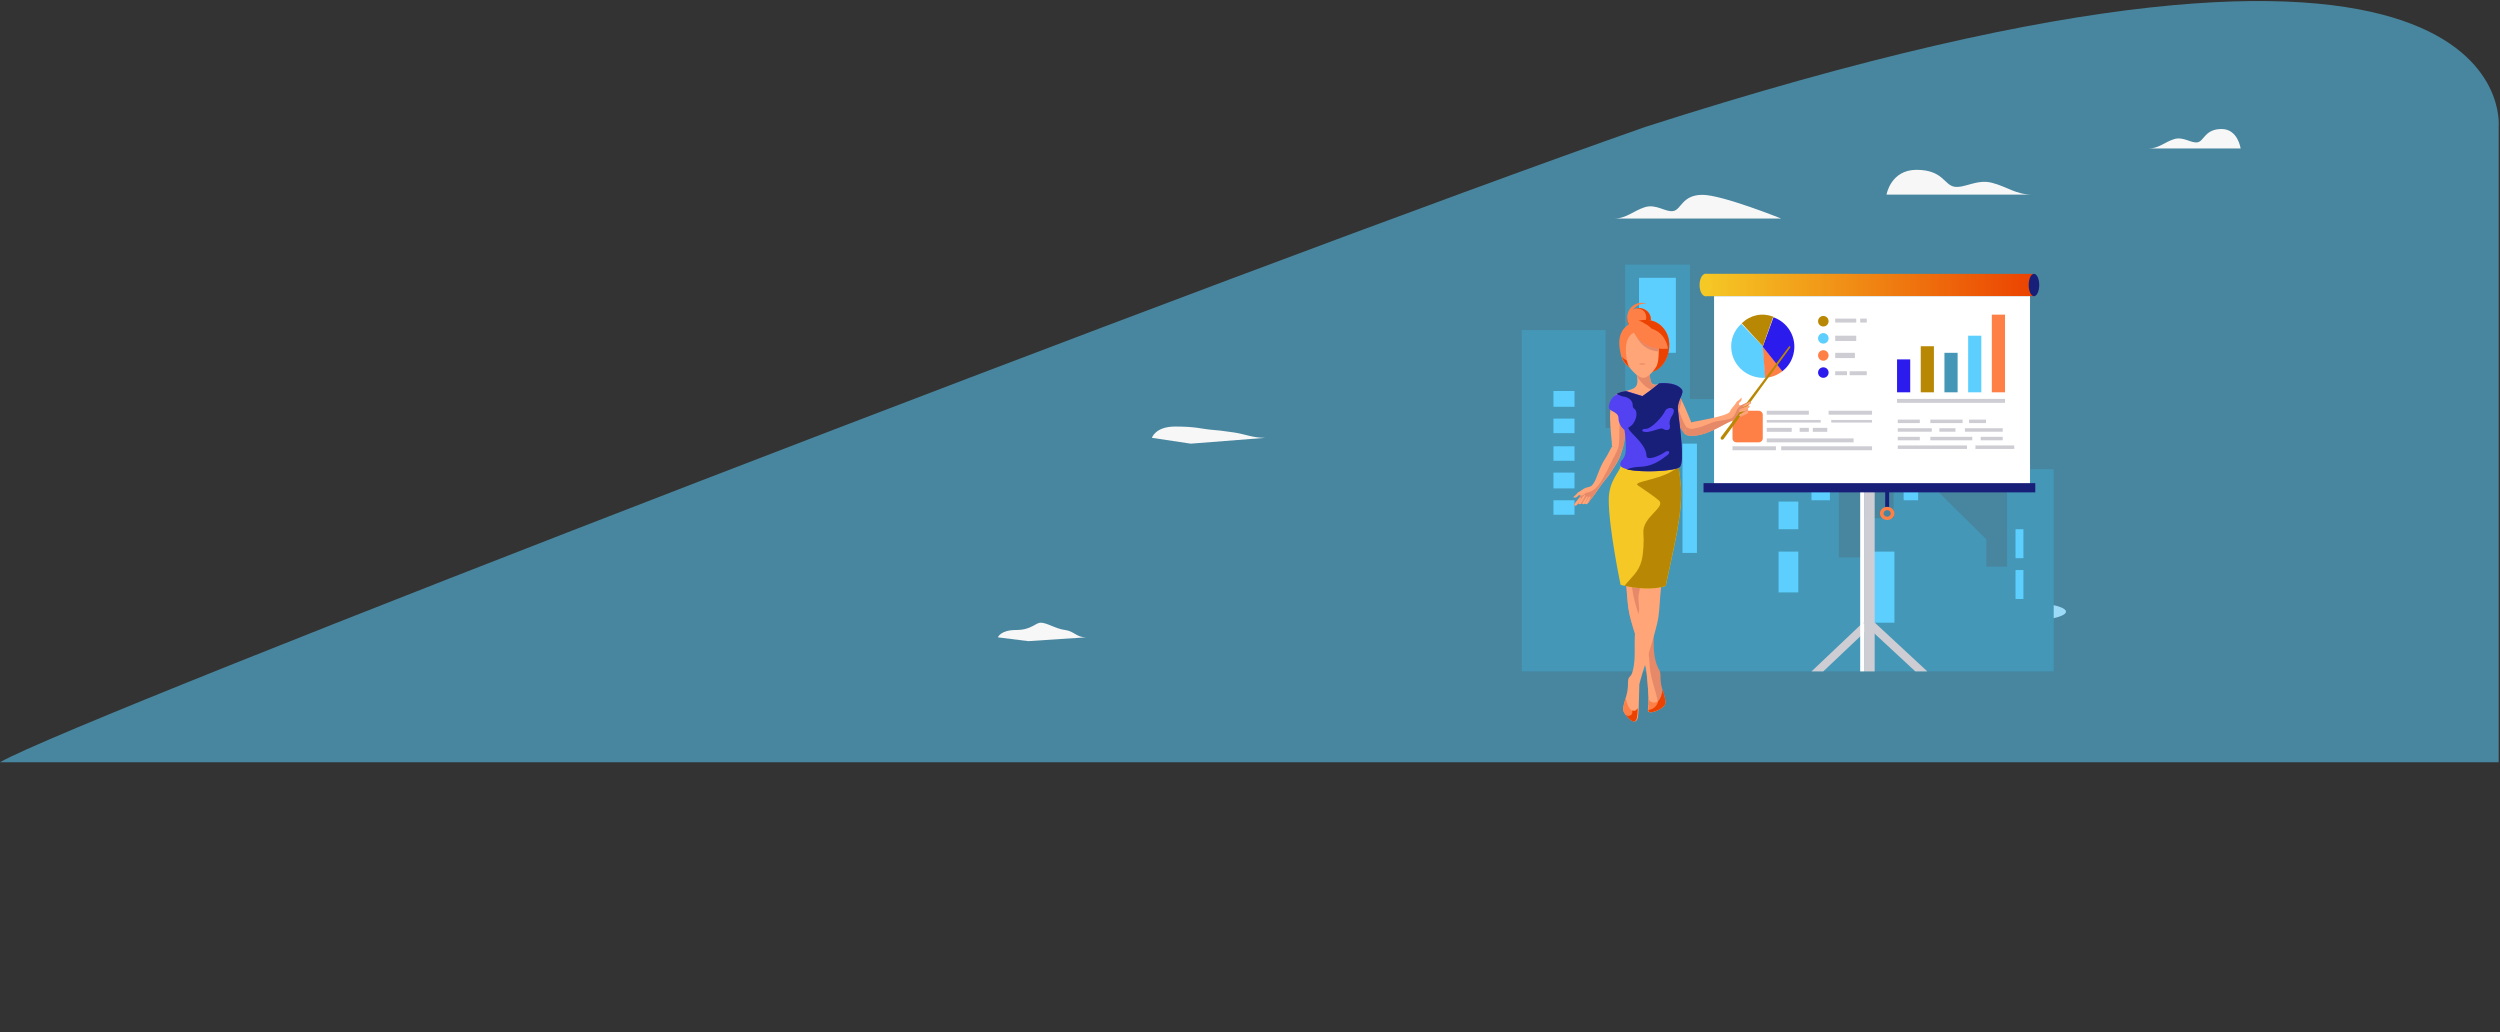 <svg width="1899" height="784" viewBox="0 0 1899 784" fill="none" xmlns="http://www.w3.org/2000/svg">
<rect x="0" y="0" width="1899" height="784" fill="#333333" stroke="none"/>
<path d="M1569.33 464.626C1569.33 469.015 1550.15 472.572 1526.49 472.572C1502.83 472.572 1483.65 469.015 1483.65 464.626C1483.65 460.237 1502.83 456.68 1526.49 456.68C1550.15 456.68 1569.33 460.237 1569.33 464.626Z" fill="#E6E8ED"/>
<path d="M1898 95.904V579.001H0C58.187 545.238 946 203.001 1249.5 96.501C1918.5 -118.5 1898 95.904 1898 95.904Z" fill="#5CCFFE" fill-opacity="0.53"/>
<path d="M791.11 473.016C786.343 472.662 784.031 478.545 771.795 478.545C759.933 478.545 758 484.126 758 484.126L780.994 487.001L825 484.126C817.546 484.126 815.994 479.431 809.029 478.545C802.065 477.659 795.875 473.371 791.11 473.016Z" fill="#F7F7F7"/>
<path d="M1293.2 148C1277.75 148 1277.14 159.144 1271.12 160.284C1265.1 161.424 1258.09 154.576 1249.29 157.428C1240.5 160.28 1235.41 166 1226 166H1353C1353 166 1308.19 148 1293.2 148Z" fill="#F7F7F7"/>
<path fill-rule="evenodd" clip-rule="evenodd" d="M1524.54 356.421V430.379H1508.77V409.625L1473.02 374.378V358.384H1465.96V327.805H1438.43V393.631H1413.73V423.445H1396.79V258.75H1343.86V354.911H1319.15V326.695H1305.05V303.174H1283.64V201H1234.47V325.223H1219.64V250.75H1156V510H1560V356.419L1524.54 356.421Z" fill="#4497B7"/>
<path d="M1273 211H1245V268H1273V211Z" fill="#5CCFFE"/>
<path d="M1366 381H1351V402H1366V381Z" fill="#5CCFFE"/>
<path d="M1366 419H1351V450H1366V419Z" fill="#5CCFFE"/>
<path d="M1364 268H1353V350H1364V268Z" fill="#5CCFFE"/>
<path d="M1289 337H1278V420H1289V337Z" fill="#5CCFFE"/>
<path d="M1439 419H1423V473H1439V419Z" fill="#5CCFFE"/>
<path d="M1390 307H1376V380H1390V307Z" fill="#5CCFFE"/>
<path d="M1457 336H1446V347H1457V336Z" fill="#5CCFFE"/>
<path d="M1457 369H1446V380H1457V369Z" fill="#5CCFFE"/>
<path d="M1457 353H1446V364H1457V353Z" fill="#5CCFFE"/>
<path d="M1537 402H1531V424H1537V402Z" fill="#5CCFFE"/>
<path d="M1537 433H1531V455H1537V433Z" fill="#5CCFFE"/>
<path d="M1196 380H1180V391H1196V380Z" fill="#5CCFFE"/>
<path d="M1196 359H1180V371H1196V359Z" fill="#5CCFFE"/>
<path d="M1196 339H1180V350H1196V339Z" fill="#5CCFFE"/>
<path d="M1196 318H1180V329H1196V318Z" fill="#5CCFFE"/>
<path d="M1196 297H1180V309H1196V297Z" fill="#5CCFFE"/>
<path d="M1455.77 129C1475.97 129 1476.76 140.651 1484.63 141.845C1492.5 143.039 1501.65 135.87 1513.15 138.858C1524.64 141.845 1531.29 147.819 1543.59 147.819H1433C1433 147.819 1436.19 129 1455.77 129Z" fill="#F7F7F7"/>
<path d="M1687.56 98C1674.78 98 1674.28 107.154 1669.31 108.091C1664.33 109.027 1658.53 103.401 1651.26 105.744C1643.99 108.087 1639.78 112.786 1632 112.786H1701.97C1701.97 112.786 1699.95 98 1687.56 98Z" fill="#F7F7F7"/>
<path d="M1384.95 510H1376L1415.05 473H1424L1384.95 510Z" fill="#CECDD3"/>
<path d="M1424 369H1416V510H1424V369Z" fill="#CECDD3"/>
<path d="M1413 510H1416V369H1413V510Z" fill="white"/>
<path d="M1454.87 510H1464L1424.13 473H1415L1454.87 510Z" fill="#CECDD3"/>
<path d="M1295 208V225H1545V208.008L1295 208Z" fill="url(#paint0_linear_108_2)"/>
<path d="M1435 369H1432V387H1435V369Z" fill="#181F79"/>
<path d="M1302 225V371H1542V225H1302Z" fill="white"/>
<path d="M1546 367H1294V374H1546V367Z" fill="#181F79"/>
<path d="M1433.5 385C1432.04 385.002 1430.64 385.529 1429.61 386.466C1428.58 387.403 1428 388.674 1428 389.999C1428 391.325 1428.58 392.596 1429.61 393.533C1430.64 394.471 1432.04 394.998 1433.5 395C1434.96 394.998 1436.36 394.471 1437.39 393.534C1438.42 392.596 1439 391.325 1439 389.999C1439 388.674 1438.42 387.403 1437.39 386.465C1436.36 385.528 1434.96 385.001 1433.5 385ZM1433.5 392.5C1432.77 392.5 1432.07 392.236 1431.55 391.767C1431.04 391.298 1430.75 390.663 1430.75 389.999C1430.75 389.336 1431.04 388.701 1431.55 388.232C1432.07 387.763 1432.77 387.499 1433.5 387.498C1434.23 387.499 1434.93 387.763 1435.44 388.232C1435.96 388.701 1436.25 389.336 1436.25 389.999C1436.25 390.663 1435.96 391.298 1435.44 391.767C1434.93 392.236 1434.23 392.5 1433.5 392.5V392.5Z" fill="#FE8046"/>
<path d="M1451 273H1441V298H1451V273Z" fill="#2B1BED"/>
<path d="M1469 263H1459V298H1469V263Z" fill="#B88704"/>
<path d="M1487 268H1477V298H1487V268Z" fill="#4497B7"/>
<path d="M1505 255H1495V298H1505V255Z" fill="#5CCFFE"/>
<path d="M1523 239H1513V298H1523V239Z" fill="#FE8046"/>
<path d="M1523 303H1441V306H1523V303Z" fill="#CECDD3"/>
<path d="M1322.69 246C1320.02 248.386 1317.94 251.341 1316.62 254.636C1315.31 257.931 1314.78 261.478 1315.08 265.004C1315.55 271.273 1318.54 277.106 1323.4 281.219C1328.26 285.333 1334.59 287.39 1341 286.939L1339.25 263.294L1322.69 246Z" fill="#5CCFFE"/>
<path d="M1340.75 287C1345.59 286.705 1350.22 284.932 1354 281.924L1339 263L1340.75 287Z" fill="#FE8046"/>
<path d="M1347.15 241L1339 263.325L1353.82 282C1357.4 279.29 1360.09 275.602 1361.57 271.392C1363.74 265.47 1363.43 258.942 1360.73 253.242C1358.02 247.542 1353.14 243.139 1347.15 241V241Z" fill="#2B1BED"/>
<path d="M1323 245.564L1339.03 263L1347 240.526C1338.37 237.351 1329.69 239.178 1323 245.564Z" fill="#B88704"/>
<path d="M1410 242H1394V245H1410V242Z" fill="#CECDD3"/>
<path d="M1418 242H1413V245H1418V242Z" fill="#CECDD3"/>
<path d="M1409 268H1394V272H1409V268Z" fill="#CECDD3"/>
<path d="M1418 282H1405V285H1418V282Z" fill="#CECDD3"/>
<path d="M1403 282H1394V285H1403V282Z" fill="#CECDD3"/>
<path d="M1403 255H1394V259H1403V255Z" fill="#CECDD3"/>
<path d="M1410 255H1403V259H1410V255Z" fill="#CECDD3"/>
<path d="M1385 240C1383.94 240.001 1382.92 240.422 1382.17 241.171C1381.42 241.92 1381 242.936 1381 243.996C1381 244.522 1381.1 245.042 1381.3 245.528C1381.5 246.013 1381.8 246.455 1382.17 246.827C1382.54 247.199 1382.98 247.494 1383.47 247.695C1383.95 247.896 1384.47 248 1385 248C1385.52 248.001 1386.04 247.898 1386.53 247.697C1387.02 247.496 1387.46 247.201 1387.83 246.829C1388.2 246.457 1388.5 246.015 1388.7 245.529C1388.9 245.043 1389 244.522 1389 243.996C1389 243.471 1388.9 242.951 1388.69 242.466C1388.49 241.981 1388.2 241.54 1387.83 241.169C1387.45 240.798 1387.01 240.504 1386.53 240.303C1386.04 240.102 1385.52 239.999 1385 240Z" fill="#B88704"/>
<path d="M1385 253C1383.94 253 1382.92 253.422 1382.17 254.172C1381.42 254.922 1381 255.94 1381 257C1381 258.061 1381.42 259.078 1382.17 259.829C1382.92 260.579 1383.94 261 1385 261C1385.52 261.001 1386.04 260.898 1386.53 260.697C1387.01 260.497 1387.46 260.202 1387.83 259.831C1388.2 259.459 1388.49 259.018 1388.7 258.532C1388.9 258.047 1389 257.526 1389 257C1389 256.475 1388.9 255.954 1388.69 255.468C1388.49 254.983 1388.2 254.541 1387.83 254.17C1387.45 253.798 1387.01 253.504 1386.53 253.303C1386.04 253.102 1385.52 252.999 1385 253V253Z" fill="#5CCFFE"/>
<path d="M1385 266C1383.94 266 1382.92 266.422 1382.17 267.172C1381.42 267.922 1381 268.939 1381 270C1381 270.525 1381.1 271.045 1381.3 271.531C1381.5 272.016 1381.8 272.457 1382.17 272.829C1382.54 273.2 1382.98 273.495 1383.47 273.696C1383.95 273.897 1384.47 274 1385 274C1385.52 274.001 1386.04 273.898 1386.53 273.698C1387.01 273.497 1387.46 273.202 1387.83 272.831C1388.2 272.459 1388.49 272.018 1388.7 271.532C1388.9 271.046 1389 270.526 1389 270C1389 269.474 1388.9 268.953 1388.69 268.468C1388.49 267.982 1388.2 267.541 1387.83 267.17C1387.45 266.798 1387.01 266.504 1386.53 266.303C1386.04 266.102 1385.52 265.999 1385 266V266Z" fill="#FE8046"/>
<path d="M1385 279C1384.47 279 1383.95 279.103 1383.47 279.304C1382.98 279.505 1382.54 279.8 1382.17 280.171C1381.8 280.543 1381.5 280.984 1381.3 281.469C1381.1 281.955 1381 282.475 1381 283.001C1381 284.061 1381.42 285.078 1382.17 285.828C1382.92 286.578 1383.94 287 1385 287C1385.52 287.001 1386.04 286.898 1386.53 286.697C1387.01 286.496 1387.45 286.202 1387.83 285.831C1388.2 285.459 1388.49 285.018 1388.69 284.533C1388.9 284.047 1389 283.526 1389 283.001C1389 282.475 1388.9 281.954 1388.7 281.468C1388.49 280.982 1388.2 280.541 1387.83 280.169C1387.46 279.797 1387.01 279.503 1386.53 279.302C1386.04 279.102 1385.52 278.999 1385 279V279Z" fill="#2B1BED"/>
<path d="M1335.93 312H1319.07C1317.37 312 1316 313.382 1316 315.087V332.913C1316 334.618 1317.37 336 1319.07 336H1335.93C1337.63 336 1339 334.618 1339 332.913V315.087C1339 313.382 1337.63 312 1335.93 312Z" fill="#FE8046"/>
<path d="M1374 312H1342V315H1374V312Z" fill="#CECDD3"/>
<path d="M1422 312H1389V315H1422V312Z" fill="#CECDD3"/>
<path d="M1383 319H1342V321H1383V319Z" fill="#CECDD3"/>
<path d="M1374 325H1367V328H1374V325Z" fill="#CECDD3"/>
<path d="M1388 325H1377V328H1388V325Z" fill="#CECDD3"/>
<path d="M1422 319H1391V321H1422V319Z" fill="#CECDD3"/>
<path d="M1361 325H1342V328H1361V325Z" fill="#CECDD3"/>
<path d="M1408 333H1342V336H1408V333Z" fill="#CECDD3"/>
<path d="M1422 339H1353V342H1422V339Z" fill="#CECDD3"/>
<path d="M1349 339H1316V342H1349V339Z" fill="#CECDD3"/>
<path d="M1458.29 318.726H1441.54V321.375H1458.29V318.726Z" fill="#CECDD3"/>
<path d="M1467.39 325.275H1441.54V327.924H1467.39V325.275Z" fill="#CECDD3"/>
<path d="M1490.79 318.726H1466.27V321.375H1490.79V318.726Z" fill="#CECDD3"/>
<path d="M1508.57 318.726H1495.68V321.375H1508.57V318.726Z" fill="#CECDD3"/>
<path d="M1521.26 325.275H1492.54V327.924H1521.26V325.275Z" fill="#CECDD3"/>
<path d="M1458.29 331.807H1441.54V334.456H1458.29V331.807Z" fill="#CECDD3"/>
<path d="M1494.16 338.356H1441.54V341.006H1494.16V338.356Z" fill="#CECDD3"/>
<path d="M1498.15 331.807H1466.27V334.456H1498.15V331.807Z" fill="#CECDD3"/>
<path d="M1521.26 331.807H1504.53V334.456H1521.26V331.807Z" fill="#CECDD3"/>
<path d="M1530.04 338.356H1500.53V341.006H1530.04V338.356Z" fill="#CECDD3"/>
<path d="M1485.35 325.275H1473.14V327.924H1485.35V325.275Z" fill="#CECDD3"/>
<path d="M1545 208C1542.79 208 1541 211.807 1541 216.5C1541 221.193 1542.79 225 1545 225C1547.2 225 1549 221.196 1549 216.5C1549 211.804 1547.21 208 1545 208Z" fill="#181F79"/>
<path d="M1295.5 208C1293.01 208 1291 211.807 1291 216.5C1291 221.193 1293.01 225 1295.5 225C1297.99 225 1300 221.196 1300 216.5C1300 211.804 1297.99 208 1295.5 208Z" fill="#F5C825"/>
<path fill-rule="evenodd" clip-rule="evenodd" d="M1245 234C1243.82 234 1242.65 234.219 1241.56 234.646C1240.46 235.073 1239.47 235.7 1238.64 236.489C1237.8 237.278 1237.14 238.215 1236.69 239.247C1236.23 240.278 1236 241.384 1236 242.5C1236 243.616 1236.23 244.722 1236.68 245.753C1237.14 246.784 1237.8 247.721 1238.63 248.511C1239.47 249.3 1240.46 249.926 1241.55 250.353C1242.65 250.78 1243.82 251 1245 251C1246.18 251.001 1247.35 250.781 1248.44 250.354C1249.53 249.927 1250.53 249.301 1251.36 248.512C1252.2 247.722 1252.86 246.785 1253.31 245.754C1253.77 244.722 1254 243.617 1254 242.5C1254 240.245 1253.05 238.083 1251.36 236.489C1249.68 234.895 1247.39 234 1245 234V234Z" fill="#FE8046"/>
<path fill-rule="evenodd" clip-rule="evenodd" d="M1245 234C1244 234.011 1243.01 234.18 1242.07 234.499C1242.56 234.41 1243.05 234.364 1243.55 234.361C1252.79 234.361 1252.78 247.913 1243.55 247.913C1237.61 247.913 1235.51 242.336 1237.2 238.335C1236.42 239.601 1236.01 241.037 1236 242.5C1236 243.616 1236.23 244.722 1236.68 245.753C1237.14 246.784 1237.8 247.721 1238.63 248.511C1239.47 249.3 1240.46 249.926 1241.55 250.353C1242.65 250.78 1243.82 251 1245 251C1246.18 251.001 1247.35 250.781 1248.44 250.354C1249.53 249.927 1250.53 249.301 1251.36 248.512C1252.2 247.722 1252.86 246.785 1253.31 245.754C1253.77 244.722 1254 243.617 1254 242.5C1254 240.245 1253.05 238.083 1251.36 236.489C1249.68 234.895 1247.39 234 1245 234V234Z" fill="#EB4201"/>
<path fill-rule="evenodd" clip-rule="evenodd" d="M1241.45 231.522C1238.92 233.008 1237.09 235.438 1236.36 238.276C1235.62 241.115 1236.04 244.131 1237.52 246.659C1238.36 248.092 1239.51 249.317 1240.89 250.242C1242.27 251.166 1243.84 251.767 1245.48 252C1243.14 251.108 1241.18 249.444 1239.91 247.283C1238.43 244.754 1238.01 241.738 1238.74 238.9C1239.48 236.061 1241.31 233.631 1243.84 232.145C1246 230.873 1248.52 230.377 1251 230.739C1249.45 230.141 1247.79 229.901 1246.14 230.037C1244.48 230.172 1242.88 230.68 1241.45 231.522V231.522Z" fill="#FE8046"/>
<path fill-rule="evenodd" clip-rule="evenodd" d="M1224.57 339C1222.73 341.97 1221.45 345.142 1219.55 347.999C1213.91 356.453 1213.27 363.939 1209.79 368.014C1209.08 369.017 1208 369.704 1206.79 369.926C1204.08 370.4 1201.65 371.833 1199.93 373.957C1198.29 375.812 1201.6 375.172 1199.94 377.622C1198.97 379.068 1195.63 382.97 1196.03 383.534C1196.86 384.682 1197.91 383.519 1199.04 382.118C1199.14 382.321 1199.29 382.495 1199.47 382.625C1199.66 382.755 1199.87 382.836 1200.1 382.861C1200.32 382.885 1200.55 382.853 1200.76 382.766C1200.97 382.679 1201.15 382.54 1201.29 382.363C1201.47 382.538 1201.68 382.673 1201.92 382.761C1202.15 382.849 1202.4 382.888 1202.65 382.875C1202.9 382.863 1203.15 382.798 1203.37 382.686C1203.59 382.575 1203.79 382.418 1203.95 382.226C1205.1 383.157 1206.15 382.646 1207.18 381.005C1208.27 379.255 1210.56 376.884 1213.62 372.211C1217.64 366.089 1221.21 362.733 1223.96 358.257C1226.35 354.354 1230.35 349.467 1231.99 342.385C1232.29 341.076 1225.32 339.405 1224.57 339Z" fill="#FFA578"/>
<path fill-rule="evenodd" clip-rule="evenodd" d="M1229.29 340C1227.85 343.948 1225.58 347.499 1223.76 351.449C1221.93 355.441 1220.24 358.423 1218.14 362.302C1214.77 368.53 1211.46 373.23 1204.64 374.36C1203.55 375.655 1202.02 376.485 1200.34 376.681C1200.26 376.987 1200.12 377.277 1199.94 377.537C1198.97 379.002 1195.63 382.956 1196.03 383.527C1196.86 384.691 1197.91 383.512 1199.04 382.093C1199.14 382.298 1199.29 382.475 1199.47 382.607C1199.66 382.739 1199.87 382.821 1200.1 382.846C1200.32 382.87 1200.55 382.837 1200.76 382.749C1200.97 382.661 1201.15 382.521 1201.29 382.342C1201.47 382.518 1201.68 382.655 1201.92 382.745C1202.15 382.834 1202.4 382.874 1202.65 382.86C1202.9 382.847 1203.15 382.782 1203.37 382.669C1203.59 382.556 1203.79 382.397 1203.95 382.203C1205.1 383.146 1206.15 382.628 1207.18 380.965C1208.27 379.192 1210.56 376.789 1213.62 372.054C1217.64 365.851 1221.21 362.449 1223.96 357.914C1226.35 353.958 1230.35 349.006 1231.99 341.83C1232.12 341.243 1230.84 340.587 1229.29 340Z" fill="#E68969"/>
<path fill-rule="evenodd" clip-rule="evenodd" d="M1195 377.558C1196.25 378.421 1197.76 378.029 1199.05 376.308C1200.44 376.103 1201.75 375.425 1202.77 374.368L1204 371L1198.67 373.987C1197.59 375.338 1196.35 376.537 1195 377.558V377.558Z" fill="#FFA578"/>
<path fill-rule="evenodd" clip-rule="evenodd" d="M1199.44 378.797C1198.35 379.956 1197.32 381.168 1196.37 382.428C1195.86 383.087 1195.91 383.698 1196.3 383.883C1196.69 384.067 1197.17 384.129 1197.83 383.333C1198.9 382.066 1199.86 380.723 1200.69 379.318C1201.42 378.141 1200.8 377.315 1199.44 378.797Z" fill="#FFA578"/>
<path fill-rule="evenodd" clip-rule="evenodd" d="M1202.63 376.869C1201.4 378.503 1200.46 380.133 1199.25 381.76C1198.77 382.407 1199.06 382.724 1199.47 382.899C1199.86 383.067 1200.33 383.118 1200.89 382.291C1201.97 380.693 1202.94 379.023 1203.78 377.294C1204.34 376.079 1203.79 375.321 1202.63 376.869Z" fill="#FFA578"/>
<path fill-rule="evenodd" clip-rule="evenodd" d="M1204.7 377.749C1203.74 379.15 1203.1 380.465 1202.16 381.862C1201.78 382.414 1202.14 382.74 1202.51 382.902C1202.87 383.057 1203.3 383.113 1203.72 382.403C1204.55 381.026 1205.27 379.59 1205.88 378.107C1206.29 377.053 1205.61 376.426 1204.7 377.749Z" fill="#FFA578"/>
<path fill-rule="evenodd" clip-rule="evenodd" d="M1206.72 377.823C1205.68 379.393 1205.22 380.208 1204.19 381.77C1203.79 382.39 1204.09 382.708 1204.49 382.889C1204.88 383.065 1205.34 383.127 1205.81 382.329C1206.61 381.04 1207.29 379.681 1207.85 378.269C1208.3 377.093 1207.7 376.339 1206.72 377.823Z" fill="#FFA578"/>
<path fill-rule="evenodd" clip-rule="evenodd" d="M1244.6 243.564C1225.64 247.709 1230.24 264.615 1231.13 269.075C1232.89 277.825 1240.94 283 1251.32 283C1265.01 283 1272.66 262.827 1264.9 251.145C1259.01 242.271 1249.96 242.39 1244.6 243.564Z" fill="#FE8046"/>
<path fill-rule="evenodd" clip-rule="evenodd" d="M1244.83 243.564C1244.71 243.59 1244.61 243.622 1244.49 243.648C1244.73 243.692 1244.97 243.73 1245.2 243.783C1246.77 244.18 1248.23 244.903 1249.5 245.905C1252.94 247.514 1255.63 250.38 1257.02 253.913C1258.45 257.206 1258.74 260.882 1257.86 264.361C1256.91 268.19 1253.94 271.482 1250.55 273.379C1247.06 275.337 1242.55 276.444 1238.62 275.142C1236.27 274.383 1234.13 273.096 1232.36 271.38C1232.24 271.261 1232.12 271.101 1232 270.972C1234.45 278.564 1241.97 283 1251.48 283C1265.04 283 1272.61 262.827 1264.93 251.144C1259.1 242.271 1250.14 242.39 1244.83 243.564Z" fill="#EB4201"/>
<path fill-rule="evenodd" clip-rule="evenodd" d="M1260.88 510.176C1260.28 508.483 1259.07 507.105 1257.91 503.181C1254.39 491.162 1257.8 481.527 1254.58 465.759C1253.94 462.669 1252.29 459.918 1252.65 456.331C1252.77 452.958 1253.29 450.34 1253.11 447.744C1252.93 445.27 1252.07 442.81 1251.82 439.825C1250.61 424.804 1250.99 406.546 1251.57 392.136L1227 380C1227.46 394.914 1233.23 431.947 1233.55 433.549C1236.27 447.358 1235.27 449.58 1236.8 461.343C1238.41 473.751 1246.41 493.241 1249.96 506.299C1251.19 510.812 1252.51 531.393 1252.27 535.013C1252.11 537.299 1250.52 541 1253.79 541C1256.52 541 1263.85 537.986 1264.8 534.876C1265.79 531.594 1262.87 525.652 1261.78 519.781C1260.94 515.246 1261.69 512.46 1260.88 510.176Z" fill="#E68969"/>
<path fill-rule="evenodd" clip-rule="evenodd" d="M1244.37 465.92C1240.45 453.717 1237.56 441.263 1240.61 428.686C1243.82 415.411 1241.31 401.713 1243.8 388.294L1227 380C1227.47 394.914 1233.23 431.947 1233.55 433.549C1236.28 447.358 1235.27 449.58 1236.8 461.343C1238.41 473.751 1246.42 493.241 1249.97 506.299C1251.2 510.812 1252.52 531.393 1252.28 535.013C1252.13 537.299 1250.53 541 1253.8 541C1255.17 541 1257.7 540.241 1260 539.093C1259.6 528.028 1253.67 516.875 1253.14 505.776C1252.45 491.349 1248.76 479.577 1244.37 465.92Z" fill="#FFA578"/>
<path fill-rule="evenodd" clip-rule="evenodd" d="M1262.84 524.309C1262.42 526.758 1261.82 529.602 1260.27 531.751C1257.9 535.04 1253.01 533.696 1252.49 531.194C1252.55 532.9 1252.56 534.22 1252.51 534.918C1252.36 537.24 1250.8 541 1254.01 541C1256.69 541 1263.87 537.938 1264.8 534.778C1265.53 532.298 1264.13 528.326 1262.92 524C1262.9 524.105 1262.86 524.201 1262.84 524.309Z" fill="#FE8046"/>
<path fill-rule="evenodd" clip-rule="evenodd" d="M1262.84 524.306C1262.41 526.756 1261.81 529.599 1260.26 531.748C1260.04 532.041 1259.79 532.304 1259.5 532.531C1259.49 532.778 1259.46 533.024 1259.39 533.262C1258.05 538.063 1253.15 539.428 1252 539.231C1252.09 540.247 1252.55 541 1253.97 541C1256.66 541 1263.87 537.938 1264.8 534.778C1265.53 532.298 1264.13 528.326 1262.92 524C1262.89 524.103 1262.86 524.199 1262.84 524.306Z" fill="#EB4201"/>
<path fill-rule="evenodd" clip-rule="evenodd" d="M1259.39 291.895C1252.08 293.858 1253.72 285.932 1252.77 279L1242.84 282.421C1244.07 288.937 1245.01 293.559 1239.63 295.6C1236.53 296.778 1231.22 297.633 1228.81 298.825C1219.13 303.619 1224.46 331.531 1224.46 339.098L1232.15 342C1234.03 335.624 1234.65 328.647 1234.65 320.908L1266.81 316.768L1264.16 306.11L1275 302.338C1272.28 291.15 1268.11 289.556 1259.39 291.895Z" fill="#FFA578"/>
<path fill-rule="evenodd" clip-rule="evenodd" d="M1262 300.426C1262 300.426 1275.75 325.202 1280.35 330L1286 323.561C1283.58 318.958 1278.26 303.439 1272.12 295L1262 300.426Z" fill="#FFA578"/>
<path fill-rule="evenodd" clip-rule="evenodd" d="M1280.86 324.334C1277.81 319.498 1275.21 312.062 1275.49 311.148C1276.04 309.36 1277.67 305.231 1276.95 303.267C1275.04 298.103 1268.3 301.049 1266.96 297.403C1266.91 297.266 1266.89 297.135 1266.85 297L1262 299.727C1262 299.727 1275.44 325.091 1279.93 330L1283 326.333C1282.12 325.89 1281.38 325.197 1280.86 324.334V324.334Z" fill="#E68969"/>
<path fill-rule="evenodd" clip-rule="evenodd" d="M1322.98 307.694C1320.2 308.813 1321.51 305.71 1319.33 306.94C1316.9 308.236 1314.99 310.312 1313.91 312.824C1312.76 315.431 1297.11 318.385 1287.13 320.26C1283.7 320.903 1282.18 322.473 1280.59 325.605C1280.21 326.371 1279.05 330.138 1281.64 330.637C1294.18 333.063 1307.89 322.642 1314.81 319.959C1320.09 317.913 1322.92 316.159 1324.89 315.44C1326.73 314.767 1327.46 313.85 1326.76 312.537C1326.99 312.42 1327.18 312.259 1327.34 312.063C1327.5 311.867 1327.61 311.641 1327.68 311.399C1327.74 311.157 1327.75 310.905 1327.71 310.659C1327.67 310.412 1327.58 310.176 1327.44 309.967C1327.65 309.866 1327.82 309.715 1327.95 309.528C1328.08 309.342 1328.16 309.126 1328.18 308.901C1328.2 308.676 1328.16 308.45 1328.07 308.243C1327.98 308.036 1327.84 307.856 1327.65 307.719C1329.28 306.9 1330.65 306.112 1329.67 305.069C1329.19 304.559 1324.62 307.032 1322.98 307.694Z" fill="#FFA578"/>
<path fill-rule="evenodd" clip-rule="evenodd" d="M1322.98 307.694C1322.52 307.954 1322.09 308.264 1321.69 308.618C1320.47 309.571 1319.52 310.817 1318.92 312.237C1317.95 314.532 1316.76 317.03 1315.28 317.657C1310.64 319.611 1304.78 319.225 1300.12 321.116C1295.5 322.993 1291.1 324.893 1286.13 325.676C1285.27 325.836 1284.39 325.801 1283.55 325.574C1282.71 325.347 1281.93 324.934 1281.28 324.365C1281.05 324.751 1280.82 325.16 1280.59 325.605C1280.21 326.371 1279.05 330.136 1281.64 330.637C1294.17 333.063 1307.89 322.642 1314.81 319.959C1316.94 319.134 1317.77 317.905 1319.21 317.222C1321.34 316.215 1323.72 315.869 1324.89 315.44C1326.73 314.767 1327.46 313.85 1326.76 312.537C1326.99 312.42 1327.18 312.259 1327.34 312.063C1327.5 311.867 1327.61 311.641 1327.68 311.399C1327.74 311.157 1327.75 310.905 1327.71 310.659C1327.67 310.412 1327.58 310.176 1327.44 309.967C1327.65 309.866 1327.82 309.715 1327.95 309.528C1328.08 309.342 1328.16 309.126 1328.18 308.901C1328.2 308.676 1328.16 308.45 1328.07 308.243C1327.98 308.036 1327.84 307.856 1327.65 307.719C1329.28 306.898 1330.65 306.112 1329.67 305.069C1329.19 304.559 1324.63 307.03 1322.98 307.694Z" fill="#E68969"/>
<path fill-rule="evenodd" clip-rule="evenodd" d="M1319.34 305.089L1316 310L1319.35 309.373C1320.15 308.712 1320.69 307.52 1321.12 305.928C1322.73 304.938 1323.31 303.449 1322.85 302C1321.79 303.195 1320.61 304.232 1319.34 305.089Z" fill="#FFA578"/>
<path d="M1358.85 263.328L1307.37 331.818C1307.12 332.093 1306.99 332.454 1307 332.825C1307.01 333.196 1307.17 333.547 1307.44 333.804C1307.76 333.992 1308.14 334.048 1308.49 333.958C1308.85 333.869 1309.16 333.643 1309.36 333.327C1309.36 333.322 1309.37 333.31 1309.37 333.306L1359.83 264.057C1359.95 263.921 1360.01 263.743 1360 263.562C1359.99 263.381 1359.91 263.211 1359.77 263.089C1359.62 263.001 1359.44 262.977 1359.26 263.022C1359.09 263.066 1358.94 263.176 1358.85 263.328V263.328Z" fill="#B88704"/>
<path fill-rule="evenodd" clip-rule="evenodd" d="M1259.35 292.245C1252.13 294.261 1253.75 286.121 1252.81 279L1243 282.513C1243.24 283.822 1243.46 285.054 1243.64 286.207C1246.29 290.264 1251.55 296.543 1256.19 295.962C1258.69 295.649 1260.98 292.716 1263.87 292.357C1265.93 292.124 1268.02 292.323 1270 292.943C1267.47 290.836 1264.1 290.92 1259.35 292.245Z" fill="#E68969"/>
<path fill-rule="evenodd" clip-rule="evenodd" d="M1230.34 322C1230.22 323.545 1230.1 325.127 1230.05 326.771C1229.91 331.543 1230.29 336.476 1229 340.859L1232.35 342C1233.99 336.624 1234.88 331.091 1235 325.523C1233.63 325.087 1230.64 322.449 1230.34 322Z" fill="#E68969"/>
<path fill-rule="evenodd" clip-rule="evenodd" d="M1253.51 252.162C1251.35 251.06 1248.56 250.671 1245.01 251.304C1236.44 252.837 1234.53 260.299 1235.09 267.7C1235.41 271.871 1235.68 275.489 1237.6 278.761C1238.53 280.314 1244.18 287 1248.2 287C1252.58 286.978 1257.86 279.518 1258.62 277.451C1259.49 275.122 1259.84 272.238 1259.98 267.966C1260 267.659 1260 267.373 1260 267.088C1260.06 260.627 1258.36 254.595 1253.51 252.162Z" fill="#FFA578"/>
<path fill-rule="evenodd" clip-rule="evenodd" d="M1253.51 252.553C1250.56 251.703 1246.79 251.744 1242 253.307C1242 253.307 1245.94 266.327 1260 267C1260.06 260.746 1258.36 254.908 1253.51 252.553Z" fill="#E68969"/>
<path fill-rule="evenodd" clip-rule="evenodd" d="M1252.26 371C1244.65 386.775 1246.32 396.764 1246.56 417.827C1246.72 431.767 1246.6 435.57 1245.84 445.165C1245.61 448.148 1244.76 450.604 1244.6 453.078C1244.42 455.671 1244.92 458.286 1245.04 461.655C1245.38 465.238 1243.78 467.986 1243.16 471.073C1240.02 486.823 1243.5 498.176 1240.07 510.182C1238.95 514.1 1237.61 513.751 1237.03 515.445C1236.24 517.724 1236.98 520.509 1236.16 525.041C1235.09 530.904 1232.18 536.86 1233.22 540.121C1233.88 542.212 1238.86 548 1241.52 548C1244.61 548 1244.34 542.541 1244.6 540.267C1244.86 538.045 1245.14 521.54 1245.24 520.246C1245.61 515.477 1258.25 480.482 1259.82 468.086C1261.31 456.335 1260.54 450.879 1263.19 437.085C1266.73 418.62 1269.51 401.715 1270 385.401L1268.13 371.057L1252.26 371Z" fill="#FFA578"/>
<path fill-rule="evenodd" clip-rule="evenodd" d="M1241.59 540.278C1236.43 540.278 1235.07 530.764 1234.9 530C1233.78 534.125 1232.49 537.907 1233.21 540.259C1233.83 542.314 1238.5 548 1241 548C1243.89 548 1243.64 542.637 1243.89 540.403C1243.93 540.064 1243.96 539.356 1244 538.445C1243.31 539.093 1242.61 540.278 1241.59 540.278Z" fill="#FE8046"/>
<path fill-rule="evenodd" clip-rule="evenodd" d="M1241.57 539.918C1240.99 539.917 1240.42 539.784 1239.9 539.526C1239.96 540.188 1239.95 540.856 1239.85 541.514C1239.62 543.187 1237.72 544.063 1236.37 543.677C1235.9 543.535 1235.44 543.347 1235 543.116C1236.77 545.472 1239.33 548 1240.97 548C1243.89 548 1243.64 542.387 1243.89 540.049C1243.92 539.694 1243.96 538.953 1244 538C1243.31 538.678 1242.6 539.918 1241.57 539.918Z" fill="#EB4201"/>
<path fill-rule="evenodd" clip-rule="evenodd" d="M1275.04 354.285C1270.29 355.514 1241.57 360.107 1231.08 354C1230.28 358.631 1222 365.067 1222 379.771C1222 401.214 1231 444.242 1231 444.242C1231 444.242 1251.07 449.849 1265.27 445.074C1271.02 417.211 1278.93 388.164 1276.57 367.094C1276.5 366.464 1275.14 354.96 1275.04 354.285Z" fill="#F5C825"/>
<path fill-rule="evenodd" clip-rule="evenodd" d="M1275.07 354C1274.99 354.089 1274.94 354.182 1274.86 354.27C1264.81 364.66 1239.15 365.34 1244.22 368.769C1246.53 370.332 1257.43 377.652 1260.06 380.103C1265.74 385.377 1247.22 392.656 1248.32 404.957C1248.83 410.672 1248.4 420.663 1246.88 426.19C1244.56 434.688 1239.38 438.255 1234 444.984C1240.22 446.341 1254.42 448.706 1265.23 445.063C1271 417.035 1278.93 387.817 1276.57 366.623C1276.51 366.032 1275.31 355.854 1275.07 354Z" fill="#B88704"/>
<path fill-rule="evenodd" clip-rule="evenodd" d="M1277.2 295.382C1271.91 289.631 1260.52 291.194 1260.52 291.194C1256.27 295.016 1247.92 300.925 1247.92 300.925L1235.68 297.129C1235.68 297.129 1223.5 297.559 1222.02 308.928C1221.53 312.738 1229.4 312.242 1229.4 317.696C1229.44 319.416 1229.88 321.104 1230.67 322.637C1231.45 324.17 1232.58 325.509 1233.95 326.558C1234.8 331.849 1235.11 337.21 1234.9 342.563C1234.48 349.776 1230.12 349.19 1230.8 353.215C1231.97 360.068 1272.68 358.65 1276.09 354.631C1279.7 350.38 1276.15 324.993 1274.6 311.675C1273.67 303.772 1280.21 298.651 1277.2 295.382Z" fill="#5342F2"/>
<path fill-rule="evenodd" clip-rule="evenodd" d="M1277.19 295.383C1271.82 289.631 1260.26 291.194 1260.26 291.194C1255.94 295.016 1247.47 300.926 1247.47 300.926L1235.05 297.129C1232.58 297.315 1230.19 297.992 1228 299.116C1229 299.488 1231.08 301.033 1233.03 301.199C1236.59 301.502 1240.57 304.122 1240.19 308.201C1240.23 308.922 1240.51 309.609 1240.99 310.157C1245.26 312.713 1242.42 322.145 1237.38 324.502C1233.95 326.108 1250.66 336.295 1250.66 346.191C1250.66 350.392 1260.83 346.222 1264.3 343.629C1267.44 341.285 1269.54 343.496 1266.45 345.804C1260.69 350.108 1254.96 354.513 1244.54 354.65C1241.49 354.799 1238.5 355.44 1235.67 356.547C1247.32 359.336 1273.34 357.787 1276.06 354.633C1279.72 350.381 1276.13 324.994 1274.55 311.675C1273.61 303.772 1280.24 298.652 1277.19 295.383ZM1270.28 315.55C1268.9 317.535 1267.75 320.317 1268.37 322.74C1269.32 326.495 1266.41 327.817 1263.11 325.705C1261.21 324.49 1253.77 328.816 1249.43 328.099C1245.54 327.456 1248.21 325.608 1249.58 325.789C1253.99 326.371 1262.97 316.427 1264.81 312.185C1265.77 309.957 1269.5 309.148 1270.81 310.606C1271.98 311.407 1271.32 314.045 1270.28 315.55Z" fill="#181F79"/>
<path fill-rule="evenodd" clip-rule="evenodd" d="M1245.07 276.435C1244.73 276.71 1245.66 276.863 1246.13 276.882C1246.4 276.897 1246.66 276.922 1246.91 276.958C1247.31 277.014 1247.72 277.014 1248.12 276.958C1248.38 276.922 1248.64 276.897 1248.9 276.882C1249.37 276.863 1250.19 276.749 1249.96 276.435C1249.87 276.305 1248.65 276.001 1247.39 276.005C1246.55 275.97 1245.73 276.123 1245.07 276.435V276.435Z" fill="#E68969"/>
<path fill-rule="evenodd" clip-rule="evenodd" d="M1328.61 305.22C1327.34 305.919 1326.09 306.697 1324.89 307.55C1323.36 308.613 1324.03 309.336 1325.2 308.84C1326.59 308.272 1327.94 307.579 1329.24 306.767C1330.06 306.262 1330.06 305.787 1329.95 305.396C1329.83 304.991 1329.28 304.837 1328.61 305.22Z" fill="#FFA578"/>
<path fill-rule="evenodd" clip-rule="evenodd" d="M1327.79 308.156C1325.88 309.09 1324.01 309.751 1322.09 310.701C1320.27 311.595 1320.98 312.264 1322.35 311.898C1324.31 311.349 1326.22 310.669 1328.08 309.863C1329.04 309.445 1329.07 308.965 1328.95 308.553C1328.83 308.131 1328.55 307.789 1327.79 308.156Z" fill="#FFA578"/>
<path fill-rule="evenodd" clip-rule="evenodd" d="M1326.88 310.087C1325.2 310.751 1323.66 311.146 1321.98 311.818C1320.38 312.455 1320.95 313.178 1322.16 312.961C1323.88 312.626 1325.57 312.177 1327.21 311.617C1328.05 311.327 1328.06 310.924 1327.95 310.57C1327.84 310.207 1327.54 309.824 1326.88 310.087Z" fill="#FFA578"/>
<path fill-rule="evenodd" clip-rule="evenodd" d="M1326.78 312.14C1324.91 313.093 1323.95 313.502 1322.06 314.467C1320.28 315.38 1321 316.246 1322.35 315.936C1323.98 315.526 1325.57 314.953 1327.11 314.224C1328.06 313.81 1328.07 313.232 1327.94 312.725C1327.82 312.205 1327.53 311.765 1326.78 312.14Z" fill="#FFA578"/>
<path fill-rule="evenodd" clip-rule="evenodd" d="M1240 250.39C1240 250.39 1245.76 266.92 1267 264.815C1267 264.815 1264.48 243.44 1240 250.39Z" fill="#FE8046"/>
<path d="M919.018 326.341C912.899 325.796 908.414 324.001 892.707 324.001C877.481 324.001 875 332.581 875 332.581L904.515 337.001L961 332.581C951.433 332.581 946.267 329.857 937.327 328.495C928.387 327.133 925.134 326.886 919.018 326.341Z" fill="#F7F7F7"/>
<defs>
<linearGradient id="paint0_linear_108_2" x1="1295" y1="216.5" x2="1545" y2="216.5" gradientUnits="userSpaceOnUse">
<stop stop-color="#F5C825"/>
<stop offset="1" stop-color="#EB4201"/>
</linearGradient>
</defs>
</svg>
